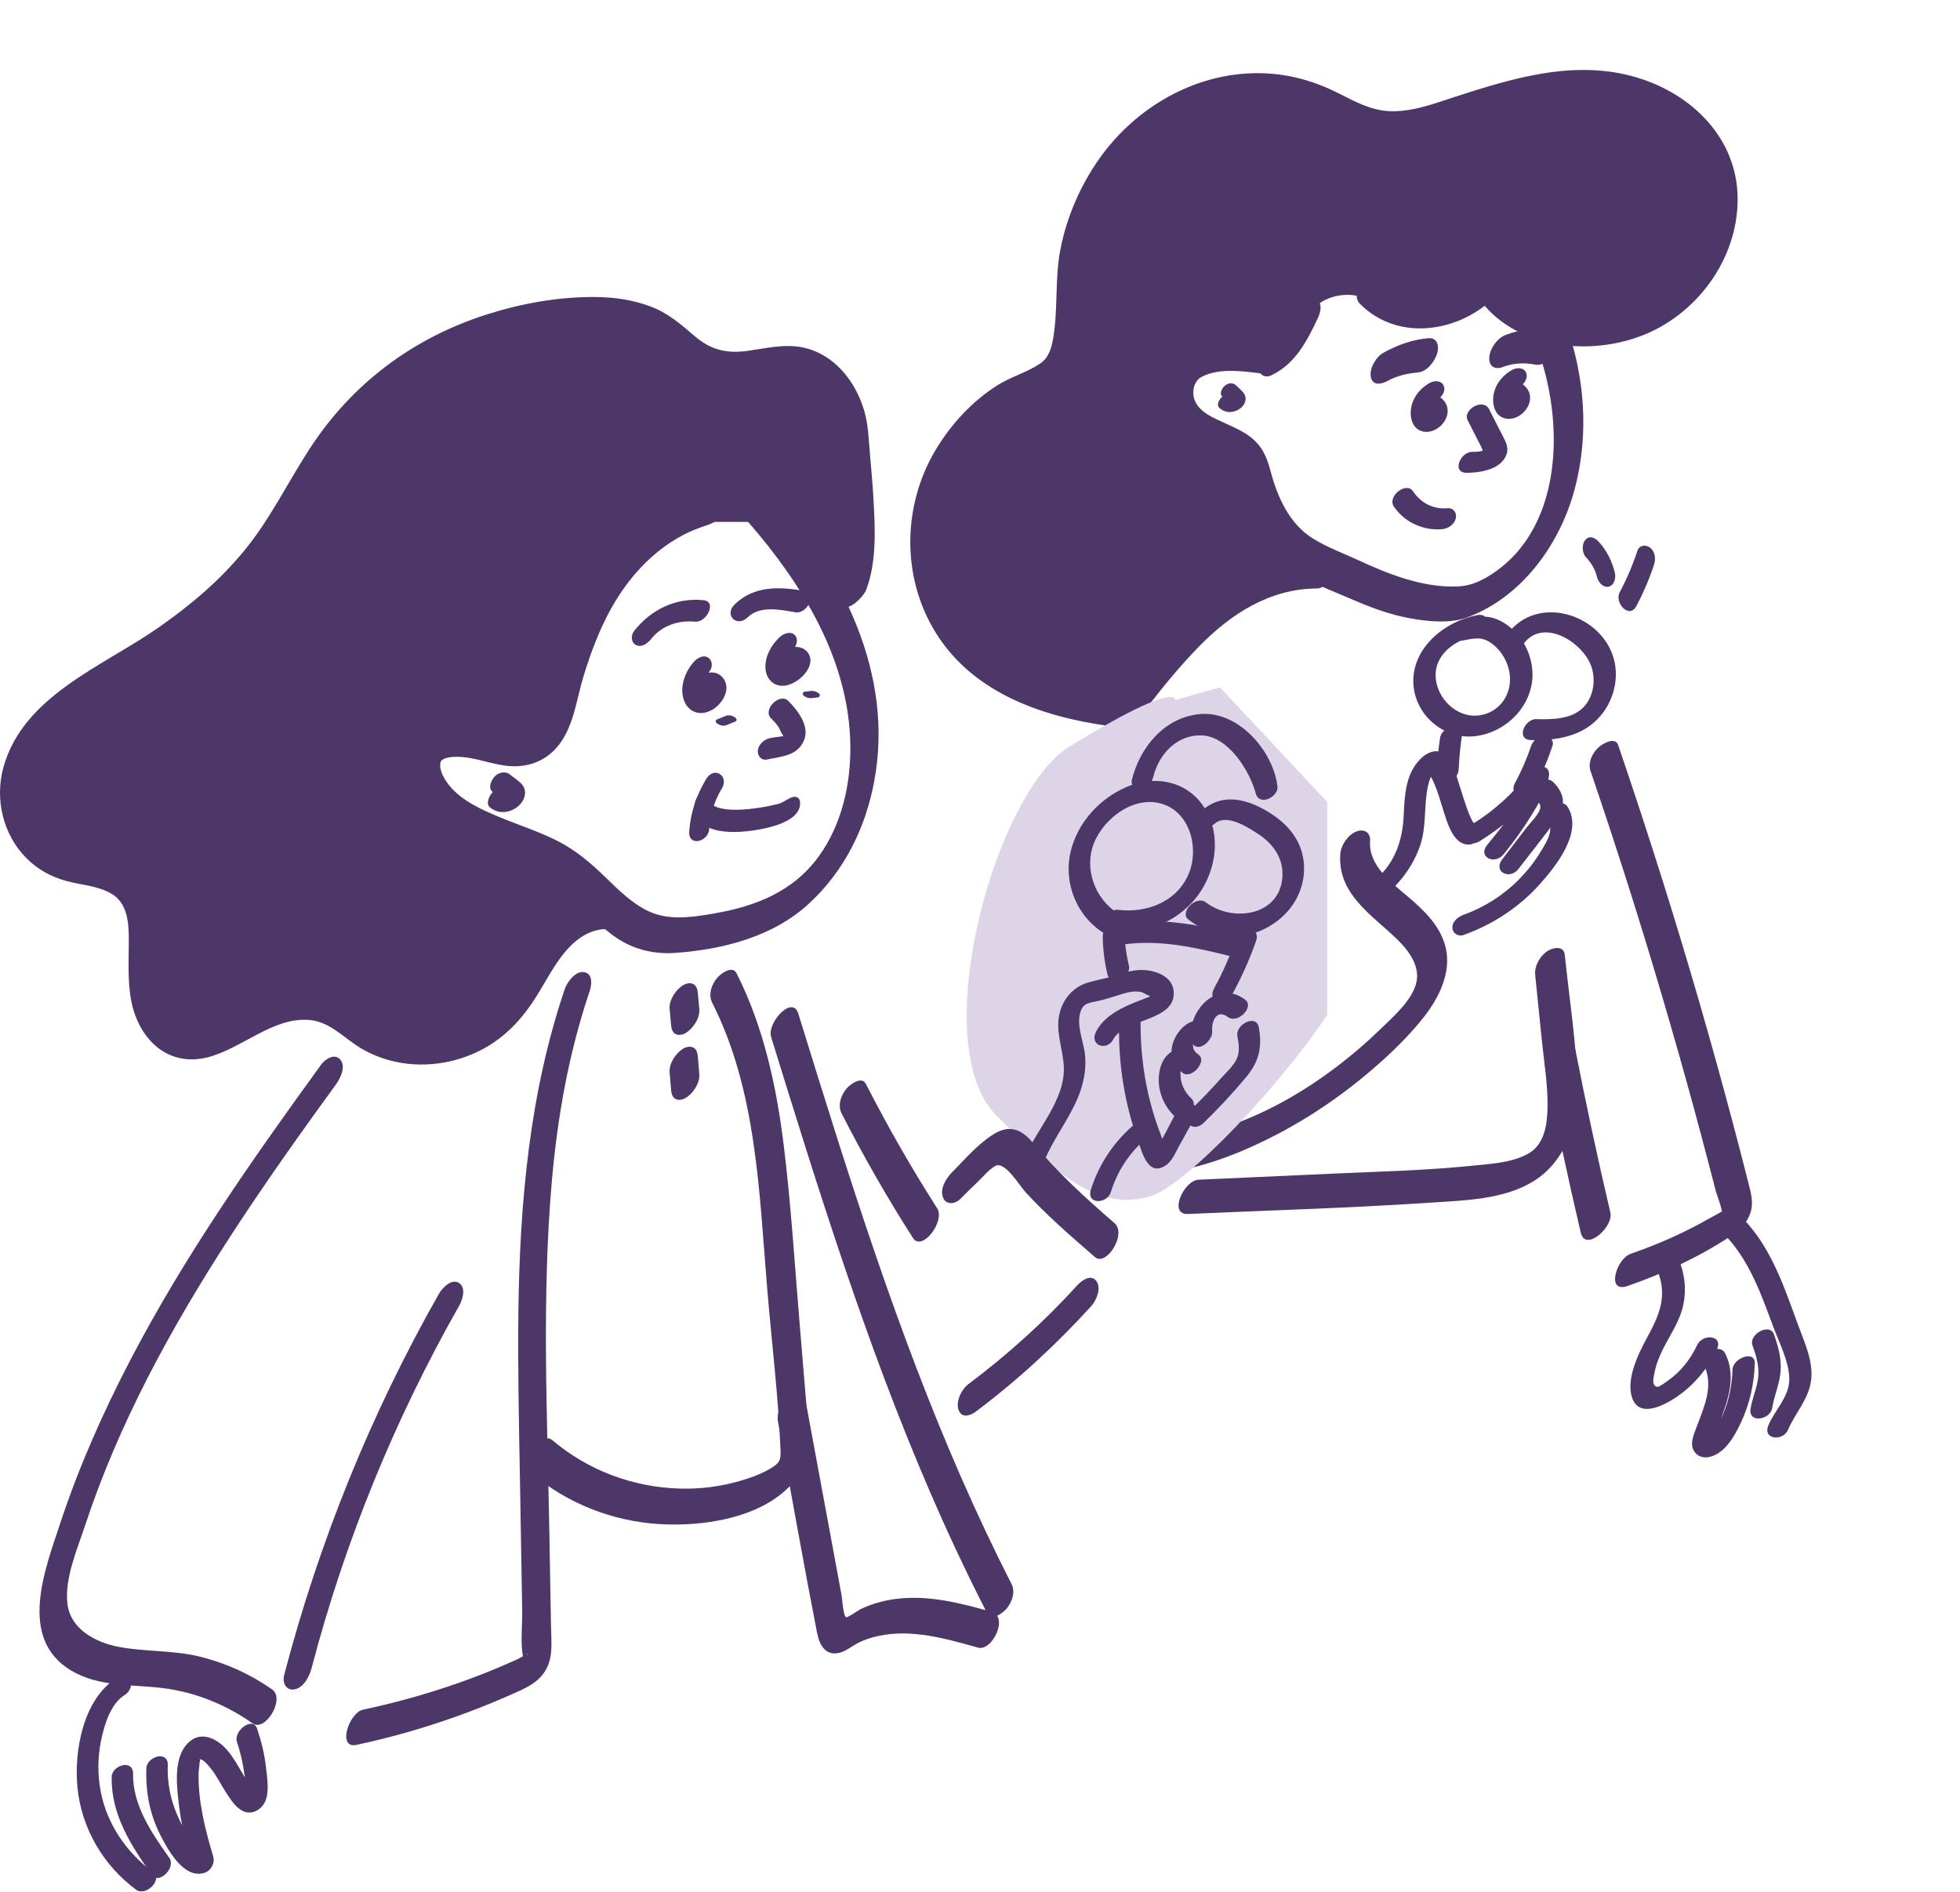 <svg width="231" height="223" viewBox="0 0 231 223" fill="none" xmlns="http://www.w3.org/2000/svg">
<path d="M172.972 49.52C173.515 50.587 174.059 51.651 174.602 52.718C174.676 52.862 174.818 53.331 174.952 53.413C175.014 53.637 175.08 53.586 175.151 53.263C175.369 52.995 175.357 52.918 175.115 53.036C174.968 52.999 174.569 53.176 174.403 53.201C174.1 53.245 173.803 53.25 173.495 53.251C172.1 53.253 171.063 55.723 172.859 55.719C174.473 55.715 176.928 55.32 177.553 53.559C177.86 52.696 177.422 51.992 177.038 51.238C176.525 50.236 176.015 49.233 175.503 48.228C174.8 46.847 172.352 48.302 172.972 49.517L172.972 49.52Z" fill="#4C3768"/>
<path d="M164.277 59.692C165.538 61.561 167.749 62.558 169.985 62.359C170.691 62.295 171.404 61.802 171.577 61.084C171.727 60.46 171.31 59.83 170.621 59.89C168.933 60.04 167.47 59.289 166.528 57.89C165.733 56.711 163.467 58.491 164.277 59.692Z" fill="#4C3768"/>
<path d="M156.438 65.314C144.859 65.356 136.902 76.409 130.741 84.796C124.002 93.97 116.632 104.521 115.92 116.257C115.306 126.379 120.962 137.182 131.923 138.295C137.414 138.855 142.908 137.247 147.854 134.978C152.801 132.709 157.318 129.777 161.44 126.279C163.717 124.346 165.928 122.232 167.784 119.888C169.558 117.647 171.072 114.643 170.393 111.707C169.797 109.131 167.822 107.264 165.877 105.618C163.933 103.972 161.266 101.936 161.475 99.133C161.549 98.128 160.817 97.638 159.897 97.974C158.915 98.333 158.041 99.567 157.964 100.604C157.608 105.381 161.706 107.808 164.707 110.737C166.084 112.083 167.468 113.963 166.875 115.992C166.281 118.021 164.192 119.826 162.677 121.295C156.086 127.673 147.018 133.359 137.712 134.26C133.031 134.713 128.452 133.486 124.989 130.227C121.68 127.115 119.879 122.711 119.467 118.24C118.498 107.766 124.758 98.168 130.456 89.953C133.751 85.205 137.22 80.399 141.255 76.244C145.018 72.37 149.636 69.371 155.201 69.349C156.922 69.343 158.835 65.304 156.435 65.311L156.438 65.314Z" fill="#4C3768"/>
<path d="M153.117 101.082C148.947 106.403 141.948 108.401 135.763 110.297C134.06 110.82 132.785 114.891 135.407 114.085C142.892 111.787 150.355 109.095 155.35 102.722C155.853 102.079 156.418 100.673 155.6 100.043C154.782 99.412 153.584 100.487 153.117 101.082Z" fill="#4C3768"/>
<path d="M187.484 90.943C190.474 99.704 193.28 108.525 195.896 117.404C197.185 121.774 198.428 126.157 199.627 130.552C200.212 132.706 200.789 134.862 201.353 137.02C201.637 138.099 201.915 139.18 202.192 140.261C202.371 140.954 203.166 142.812 202.957 143.497L203.896 141.982C203.261 142.712 202.079 143.222 201.245 143.702C200.288 144.251 199.306 144.757 198.312 145.239C196.32 146.202 194.269 147.031 192.178 147.757C190.503 148.337 189.236 152.442 191.822 151.545C196.064 150.077 200.216 148.14 203.974 145.675C204.976 145.02 205.845 144.188 206.26 143.039C206.699 141.825 206.394 140.703 206.089 139.503C205.471 137.07 204.841 134.641 204.196 132.213C201.665 122.689 198.92 113.218 195.966 103.818C194.28 98.454 192.524 93.115 190.709 87.796C190.356 86.761 188.823 87.665 188.381 88.086C187.606 88.821 187.126 89.911 187.478 90.946L187.484 90.943Z" fill="#4C3768"/>
<path d="M143.691 48.043C144.05 48.38 144.449 48.557 144.949 48.556C145.511 48.555 146.117 48.276 146.475 47.84C146.851 47.38 146.938 46.777 146.56 46.297C146.305 45.974 145.963 45.698 145.67 45.408C145.308 45.05 144.734 45.132 144.362 45.449C144.064 45.704 143.658 46.342 144.036 46.716C144.226 46.904 144.415 47.093 144.607 47.281C144.697 47.369 144.791 47.453 144.875 47.547C144.911 47.584 144.942 47.624 144.973 47.667C144.908 47.59 144.887 47.497 144.907 47.388L145.142 46.942C145.207 46.85 145.347 46.807 145.442 46.763C145.351 46.784 145.34 46.787 145.409 46.774C145.478 46.763 145.468 46.759 145.374 46.766L145.446 46.769C145.352 46.742 145.345 46.743 145.424 46.778C145.389 46.763 145.222 46.637 145.329 46.737C144.957 46.389 144.4 46.453 144.021 46.778C143.732 47.026 143.307 47.683 143.695 48.046L143.691 48.043Z" fill="#4C3768"/>
<path d="M180.932 114.901C181.199 117.516 181.466 120.131 181.734 122.745C182 125.34 182.45 128.007 182.387 130.617C182.341 132.606 181.998 134.915 180.091 135.966C178.089 137.07 175.454 137.175 173.236 137.399C168.039 137.923 162.802 138.051 157.588 138.285C152.374 138.52 146.699 138.776 141.255 139.022C139.534 139.101 137.638 143.168 140.021 143.061C149.487 142.633 158.978 142.371 168.432 141.733C172.492 141.461 177.217 141.401 180.774 139.175C184.453 136.876 185.953 132.475 185.9 128.32C185.833 123.063 184.955 117.743 184.42 112.516C184.306 111.419 183.054 111.643 182.404 112.061C181.505 112.637 180.823 113.818 180.935 114.898L180.932 114.901Z" fill="#4C3768"/>
<path d="M182.1 125.644C183.377 132.215 184.778 138.76 186.308 145.275C186.848 147.575 190.191 144.583 189.792 142.893C188.263 136.375 186.862 129.834 185.585 123.262C185.137 120.964 181.769 123.942 182.1 125.644Z" fill="#4C3768"/>
<path d="M195.311 149.677C196.594 152.703 195.544 155.03 194.07 157.727C193.054 159.588 191.546 162.697 192.414 164.865C193.326 167.142 196.228 165.54 197.541 164.658C199.626 163.261 201.268 161.296 202.34 159.033C203.147 157.329 200.68 157.128 200.036 158.484C199.233 160.177 198.102 161.636 196.558 162.715C196.401 162.826 195.565 163.455 195.344 163.434C194.604 163.358 194.894 162.313 194.965 161.909C195.147 160.867 195.544 159.878 196.017 158.936C196.884 157.212 198.021 155.621 198.405 153.693C198.765 151.893 198.552 150.071 197.836 148.384C197.234 146.959 194.77 148.407 195.305 149.673L195.311 149.677Z" fill="#4C3768"/>
<path d="M203.662 145.931C206.301 148.902 207.612 152.645 208.976 156.313C209.691 158.24 210.951 160.611 210.878 162.707C210.81 164.629 209.154 166.247 208.423 167.95C207.691 169.654 210.132 169.884 210.727 168.499C211.553 166.571 213.096 164.952 213.43 162.824C213.789 160.528 212.663 158.175 211.892 156.073C210.367 151.903 208.913 147.505 205.913 144.129C204.953 143.048 202.71 144.859 203.662 145.931Z" fill="#4C3768"/>
<path d="M206.542 158.532C206.977 159.767 207.367 161.032 207.212 162.355C207.062 163.601 206.515 164.768 206.317 166.008C206.033 167.784 208.644 167.316 208.865 165.928C209.101 164.448 209.75 163.069 209.859 161.564C209.968 160.058 209.561 158.623 209.073 157.24C208.585 155.857 206.083 157.225 206.542 158.53L206.542 158.532Z" fill="#4C3768"/>
<path d="M200.806 160.81C202.041 163.326 200.827 165.8 199.939 168.208C199.632 169.039 199.146 170.073 199.614 170.935C199.994 171.638 200.744 171.866 201.503 171.687C203.336 171.254 204.473 169.158 205.2 167.602C206.217 165.417 206.733 163.092 206.817 160.687C206.875 159.039 204.237 160.038 204.191 161.391C204.13 163.174 203.797 164.945 203.1 166.597C202.817 167.274 202.489 167.954 202.084 168.565C202.053 168.614 201.458 169.378 201.425 169.334C201.771 169.793 202.356 168.494 202.399 168.374C203.435 165.52 204.795 162.488 203.339 159.521C202.658 158.131 200.207 159.583 200.808 160.81L200.806 160.81Z" fill="#4C3768"/>
<path d="M163.78 105.07C165.387 103.547 166.63 101.79 167.359 99.686C168.153 97.392 167.788 95.033 168.281 92.706C168.353 92.345 168.456 91.991 168.59 91.646C168.917 91.34 168.912 91.174 168.573 91.145C168.237 90.98 168.241 91.076 168.584 91.437C168.758 91.729 168.91 92.033 169.04 92.346C169.458 93.292 169.727 94.294 170.039 95.274C170.502 96.724 171.232 99.669 173.201 99.521C174.576 99.418 175.619 96.92 173.837 97.053C173.234 97.099 171.707 91.324 171.389 90.659C171.028 89.906 170.578 88.837 169.691 88.591C168.805 88.345 167.965 88.879 167.384 89.464C165.607 91.255 165.542 93.885 165.426 96.237C165.293 98.958 164.449 101.467 162.429 103.379C161.142 104.594 162.464 106.314 163.78 105.067L163.78 105.07Z" fill="#4C3768"/>
<path d="M174.303 99.18C177.357 97.287 180.028 94.939 182.227 92.09L180.003 91.556C179.54 94.453 177.102 97.337 175.296 99.542C174.099 101.002 176.157 101.961 177.197 100.69C178.375 99.254 179.459 97.746 180.435 96.165C181.33 94.715 182.277 93.184 182.551 91.476C182.783 90.034 181.021 90.038 180.326 90.942C178.452 93.372 176.214 95.454 173.6 97.073C173.058 97.408 172.428 98.063 172.686 98.771C172.92 99.409 173.774 99.507 174.303 99.18Z" fill="#4C3768"/>
<path d="M180.814 93.973C181.305 94.466 181.766 94.836 181.415 95.572C181.089 96.255 180.363 96.944 179.905 97.54C178.956 98.778 178.006 100.019 177.056 101.257C175.91 102.752 177.952 103.719 178.957 102.405C180.453 100.453 182.012 98.534 183.449 96.534C184.592 94.943 184.428 93.538 183.063 92.168C182.042 91.144 179.809 92.962 180.812 93.97L180.814 93.973Z" fill="#4C3768"/>
<path d="M182.49 96.869C183.179 97.955 182.099 99.507 181.53 100.445C180.835 101.589 179.989 102.653 179.05 103.608C177.209 105.479 174.94 106.922 172.473 107.812C171.842 108.041 171.136 108.595 171.174 109.348C171.209 110.007 171.881 110.404 172.504 110.18C175.989 108.924 179.084 106.891 181.55 104.115C183.453 101.972 186.6 98.001 184.741 95.064C183.983 93.869 181.714 95.643 182.49 96.866L182.49 96.869Z" fill="#4C3768"/>
<path d="M174.06 72.502C170.349 73.205 166.52 76.236 166.569 80.321C166.616 84.188 170.165 87.254 173.976 86.739C177.788 86.224 180.935 82.804 180.591 78.916C180.424 77.02 179.525 75.214 178.059 73.987C177.372 73.411 176.546 72.931 175.658 72.748C174.543 72.517 173.553 72.971 172.468 73.097C171.771 73.179 171.038 73.641 170.876 74.371C170.742 74.98 171.132 75.647 171.832 75.565C173.219 75.403 174.325 74.849 175.613 75.689C176.677 76.381 177.447 77.517 177.789 78.733C178.517 81.326 176.997 84.013 174.219 84.317C171.66 84.599 169.35 82.3 169.205 79.809C169.045 77.018 171.655 75.322 174.091 74.864C175.57 74.584 175.91 72.147 174.061 72.496L174.06 72.502Z" fill="#4C3768"/>
<path d="M179.568 75.869C181.868 72.737 186.549 75.688 187.539 78.508C188.135 80.199 187.79 82.345 186.393 83.56C184.997 84.775 182.839 84.794 181.068 84.745C179.671 84.71 178.632 87.165 180.432 87.214C183.276 87.288 186.27 86.842 188.331 84.694C190.194 82.748 190.963 79.792 190.07 77.218C188.328 72.203 181.057 70.106 177.667 74.721C176.553 76.237 178.587 77.205 179.568 75.869Z" fill="#4C3768"/>
<path d="M180.422 87.984C179.918 89.495 179.276 90.936 178.52 92.338C178.21 92.91 178.377 93.628 179.041 93.817C179.705 94.007 180.511 93.467 180.824 92.886C181.686 91.29 182.393 89.625 182.97 87.904C183.19 87.247 182.643 86.713 182.014 86.71C181.272 86.706 180.643 87.321 180.422 87.984Z" fill="#4C3768"/>
<path d="M169.729 86.918C169.507 88.399 169.354 89.883 169.287 91.378C169.254 92.088 170.037 92.361 170.616 92.21C171.31 92.029 171.881 91.399 171.915 90.674C171.973 89.39 172.089 88.111 172.279 86.838C172.546 85.06 169.941 85.529 169.732 86.918L169.729 86.918Z" fill="#4C3768"/>
<path d="M152.452 36.872C151.918 38 151.436 39.835 150.227 40.427C149.243 40.909 148.387 41.929 148.294 43.056C148.216 43.99 148.951 44.666 149.871 44.214C152.715 42.823 154.034 40.196 155.329 37.464C155.674 36.736 155.947 35.449 154.911 35.157C153.876 34.865 152.809 36.117 152.452 36.872Z" fill="#4C3768"/>
<path d="M151.432 40.078C148.516 39.738 145.409 39.373 142.581 40.383C139.39 41.523 137.021 44.914 137.143 48.322C137.289 52.502 141.403 53.022 144.223 54.913C145.841 55.998 146.08 57.449 146.632 59.199C147.184 60.949 147.885 62.709 148.97 64.231C151.406 67.646 155.665 69.038 159.375 70.645C161.532 71.58 163.755 72.413 166.075 72.844C168.159 73.229 170.828 73.519 172.86 72.778C179.225 70.463 183.707 64.341 185.486 58.007C187.461 50.972 186.754 43.242 183.885 36.555C183.115 34.761 179.943 38.042 180.658 39.705C184.409 48.449 184.692 61.995 175.694 67.736C174.483 68.507 173.319 69.028 171.872 69.105C169.75 69.215 167.627 68.814 165.603 68.201C163.699 67.625 161.871 66.842 160.069 66.009C158.266 65.177 156.348 64.474 154.701 63.441C151.972 61.726 150.573 58.62 149.772 55.609C149.397 54.201 148.966 52.984 147.895 51.943C146.921 50.993 145.651 50.461 144.437 49.897C143.112 49.28 141.284 48.598 140.776 47.083C140.445 46.097 140.729 44.895 141.602 44.423C143.827 43.228 147.016 43.825 149.391 44.103C151.175 44.312 153.397 40.311 151.432 40.081L151.432 40.078Z" fill="#4C3768"/>
<path d="M163.578 44.869C164.661 44.269 165.892 44 167.113 43.894C168.182 43.804 169.1 42.594 169.382 41.645C169.636 40.796 169.419 39.766 168.347 39.856C166.437 40.018 164.699 40.652 163.032 41.576C162.161 42.06 161.378 43.409 161.563 44.413C161.769 45.536 162.858 45.268 163.578 44.869Z" fill="#4C3768"/>
<path d="M177.105 43.255C178.365 42.774 179.66 42.711 180.977 42.976C182.734 43.328 185.02 39.356 183.019 38.955C181.131 38.577 179.252 38.781 177.458 39.467C176.455 39.849 175.613 41.035 175.524 42.096C175.435 43.157 176.174 43.61 177.102 43.255L177.105 43.255Z" fill="#4C3768"/>
<path d="M168.552 45.101C167.5 45.669 166.658 46.615 166.365 47.795C166.098 48.868 166.305 50.371 167.495 50.79C168.782 51.243 170.235 50.182 170.553 48.929C170.868 47.688 169.986 46.717 168.86 46.377C167.558 45.983 165.998 48.3 167.598 48.785C167.851 48.862 167.842 48.997 168.007 49.126C168.245 49.315 169.012 48.802 168.979 48.45C168.967 48.321 168.893 48.2 168.882 48.065C168.853 47.723 168.987 47.354 169.256 47.21C169.824 46.902 170.406 46.2 170.169 45.512C169.932 44.825 169.086 44.815 168.552 45.104L168.552 45.101Z" fill="#4C3768"/>
<path d="M178.265 43.566C177.213 44.134 176.371 45.08 176.078 46.26C175.811 47.333 176.019 48.836 177.208 49.255C178.496 49.708 179.948 48.648 180.267 47.395C180.586 46.142 179.7 45.182 178.574 44.842C177.271 44.448 175.711 46.765 177.312 47.25C177.564 47.327 177.555 47.463 177.721 47.591C177.958 47.78 178.726 47.267 178.692 46.916C178.68 46.786 178.607 46.665 178.596 46.531C178.567 46.188 178.7 45.82 178.969 45.675C179.537 45.367 180.12 44.665 179.882 43.978C179.645 43.29 178.799 43.28 178.265 43.569L178.265 43.566Z" fill="#4C3768"/>
<path d="M160.259 35.785C165.026 40.602 172.811 39.007 176.894 34.234L174.165 34.987C178.287 40.937 186.772 42.005 193.196 39.671C199.908 37.231 204.866 30.539 204.792 23.326C204.722 16.265 199.393 11.069 192.908 9.129C184.999 6.764 177.006 9.618 169.516 12.058C167.65 12.666 165.645 13.21 163.662 13.095C161.491 12.97 159.637 11.943 157.742 10.985C154.483 9.338 151.105 8.499 147.446 8.636C140.119 8.907 133.381 13.069 129.304 19.07C127.213 22.143 125.746 25.59 125.006 29.234C124.293 32.733 124.718 36.279 124.139 39.775C123.942 40.975 123.623 42.158 122.564 42.862C121.007 43.896 119.111 44.408 117.515 45.424C114.53 47.331 112.079 49.998 110.266 53.027C106.189 59.84 106.235 68.715 110.773 75.312C115.586 82.307 124.153 84.835 132.188 85.74C133.974 85.938 136.193 81.939 134.23 81.718C127.699 80.983 120.868 79.315 116.028 74.58C111.551 70.201 109.59 63.188 111.497 57.182C112.358 54.468 113.976 52.042 116.111 50.166C118.413 48.141 121.447 47.523 123.791 45.641C129.291 41.228 127.142 33.887 128.497 27.889C129.882 21.755 133.845 16.373 139.776 14.013C142.641 12.874 145.81 12.424 148.877 12.793C152.419 13.221 155.175 15.032 158.407 16.342C161.881 17.748 165.468 17.032 168.916 15.928C172.363 14.825 175.925 13.502 179.606 12.836C186.063 11.669 193.204 12.452 197.995 17.373C202.707 22.216 202.266 30.491 196.567 34.369C190.999 38.156 181.449 37.693 177.395 31.84C176.607 30.703 175.242 31.918 174.665 32.594C171.758 35.992 165.797 34.901 162.992 32.066C161.735 30.795 158.889 34.4 160.259 35.785Z" fill="#4C3768"/>
<path d="M126 88C139 80 138.5 82.5 138.5 82.5L143.778 81L156.42 94.5V119.589C150.977 127.834 139.714 139.813 135.5 141C130.232 142.484 125.868 139.873 117.44 131.462C109.012 123.052 117.322 93.341 126 88Z" fill="#DDD4E7"/>
<path d="M66.568 116.534C62.409 128.802 61.253 141.748 61.094 154.633C61.014 161.26 61.166 167.888 61.282 174.512C61.342 177.967 61.403 181.419 61.461 184.874C61.489 186.506 61.518 188.135 61.544 189.768C61.573 191.501 61.319 193.537 61.639 195.236C61.959 196.934 61.657 194.691 62.257 194.93C62.144 194.887 61.042 195.501 60.95 195.544C60.145 195.91 59.338 196.262 58.525 196.605C56.875 197.295 55.2 197.926 53.507 198.509C50 199.717 46.424 200.698 42.799 201.473C41.115 201.834 39.71 206.117 42.017 205.623C48.558 204.222 54.926 202.117 61.016 199.348C62.355 198.74 63.563 198.117 64.327 196.79C65.221 195.239 64.967 193.373 64.939 191.662C64.875 188.017 64.812 184.369 64.748 180.724C64.509 166.896 63.828 152.952 65.042 139.15C65.709 131.571 67.05 124.021 69.495 116.805C69.752 116.044 69.893 114.729 68.826 114.559C67.82 114.397 66.839 115.738 66.571 116.534H66.568Z" fill="#4C3768"/>
<path d="M36.72 196.594C40.624 181.664 46.502 167.288 54.118 153.869C54.522 153.16 54.972 151.723 54.072 151.178C53.172 150.633 52.091 151.827 51.719 152.485C43.705 166.604 37.593 181.71 33.484 197.416C33.256 198.29 33.718 199.262 34.71 199.08C35.806 198.878 36.472 197.54 36.717 196.594H36.72Z" fill="#4C3768"/>
<path d="M37.853 125.454C29.738 136.635 21.752 148 15.359 160.277C12.14 166.454 9.302 172.845 7.116 179.461C5.308 184.94 2.064 193.053 8.365 196.851C11.633 198.82 15.546 198.48 19.183 198.933C23.027 199.409 26.6 200.868 29.764 203.086C31.269 204.141 33.651 200.199 32.071 199.088C29.521 197.3 26.701 196.02 23.684 195.256C20.472 194.44 17.155 194.682 13.92 194.059C11.295 193.554 8.333 192.003 7.956 189.067C7.569 186.056 9.112 182.544 10.041 179.732C14.026 167.663 20.172 156.467 27.061 145.829C31.03 139.7 35.263 133.754 39.552 127.848C40.082 127.118 40.797 125.774 40.134 124.906C39.471 124.038 38.309 124.822 37.853 125.451V125.454Z" fill="#4C3768"/>
<path d="M27.924 205.274C28.31 206.422 28.593 207.582 28.757 208.781C28.838 209.378 29.193 211.449 28.979 211.795L29.842 211.086L29.55 211.169L30.476 211.158C29.542 210.849 28.959 209.621 28.486 208.827C27.987 207.991 27.506 207.126 26.886 206.37C25.703 204.934 23.725 203.85 22.165 205.393C20.527 207.011 20.786 209.995 21.014 212.075C21.317 214.875 21.937 217.62 22.753 220.314L23.794 218.359L23.454 218.463L24.38 218.451C22.756 217.874 21.507 215.31 20.87 213.843C20.077 212.011 19.696 210.021 19.774 208.026C19.843 206.229 17.305 206.982 17.251 208.386C17.147 211.109 17.643 213.785 18.886 216.225C19.811 218.042 21.672 221.447 24.085 220.709C24.887 220.464 25.36 219.524 25.127 218.754C24.183 215.639 23.301 212.121 23.413 208.839C23.425 208.504 23.514 208.156 23.506 207.824L23.598 207.325C23.356 207.184 23.35 207.172 23.575 207.296C24.039 207.377 24.579 208.078 24.847 208.409C25.582 209.315 26.078 210.396 26.721 211.365C27.24 212.15 27.858 213.122 28.763 213.479C29.764 213.871 30.822 213.231 31.246 212.303C31.759 211.175 31.488 209.499 31.356 208.311C31.183 206.74 30.802 205.211 30.3 203.714C29.798 202.218 27.488 203.968 27.927 205.274H27.924Z" fill="#4C3768"/>
<path d="M13.773 197.719C9.81 200.213 8.711 206.318 9.127 210.627C9.588 215.423 12.172 219.838 16.034 222.687C17.196 223.547 19.203 221.482 18.072 220.649C14.929 218.33 12.599 214.967 11.866 211.094C11.491 209.101 11.503 207.06 11.918 205.075C12.305 203.233 13.023 200.796 14.704 199.737C16.094 198.861 15.373 196.712 13.773 197.722V197.719Z" fill="#4C3768"/>
<path d="M13.161 209.41C13.089 213.863 15.431 217.459 17.911 220.972C18.716 222.111 20.786 220.115 19.95 218.933C17.902 216.034 15.624 212.752 15.685 209.049C15.713 207.253 13.184 208.003 13.161 209.41Z" fill="#4C3768"/>
<path d="M78.92 118.902L79.09 120.77C79.128 121.171 79.214 121.624 79.6 121.846C79.955 122.051 80.454 121.944 80.786 121.751C81.665 121.235 82.513 119.998 82.418 118.925L82.248 117.056C82.21 116.655 82.124 116.202 81.737 115.98C81.383 115.776 80.884 115.882 80.552 116.075C79.673 116.592 78.825 117.829 78.92 118.902Z" fill="#4C3768"/>
<path d="M78.92 126.383L79.09 128.421C79.124 128.819 79.217 129.275 79.6 129.497C79.955 129.702 80.454 129.595 80.786 129.402C81.671 128.88 82.507 127.651 82.418 126.576L82.248 124.537C82.213 124.139 82.121 123.683 81.737 123.461C81.383 123.256 80.884 123.363 80.552 123.556C79.667 124.078 78.83 125.307 78.92 126.383Z" fill="#4C3768"/>
<path d="M83.941 118.175C89.172 128.491 89.478 140.511 90.415 151.804C90.946 158.178 91.744 164.597 91.995 170.988C92.041 172.133 91.796 172.456 90.822 173.044C89.72 173.71 88.483 174.146 87.254 174.506C84.936 175.184 82.536 175.49 80.122 175.42C74.594 175.265 69.305 173.278 65.08 169.704C63.727 168.562 61.282 172.441 62.773 173.702C66.928 177.214 72.238 179.262 77.665 179.602C82.675 179.916 89.256 178.982 92.961 175.259C95.594 172.614 95.367 169.5 95.078 166.048C94.79 162.596 94.504 159.152 94.219 155.703C93.648 148.813 93.218 141.892 92.376 135.028C91.534 128.165 90.034 121.062 86.804 114.688C86.311 113.714 84.933 114.749 84.523 115.233C83.851 116.026 83.45 117.206 83.941 118.175Z" fill="#4C3768"/>
<path d="M90.879 122.198C96.457 140.219 102.049 158.287 109.53 175.628C111.643 180.531 113.91 185.37 116.344 190.122C116.84 191.094 118.216 190.065 118.625 189.577C119.294 188.784 119.701 187.602 119.208 186.636C110.703 170.027 104.491 152.381 98.833 134.636C97.221 129.581 95.652 124.514 94.083 119.444C93.391 117.206 90.369 120.54 90.882 122.195L90.879 122.198Z" fill="#4C3768"/>
<path d="M91.701 167.585C93.233 175.864 94.683 184.161 96.298 192.424C96.569 193.811 97.273 195.189 98.937 194.771C99.716 194.575 100.336 194.036 101.031 193.664C101.821 193.243 102.669 192.972 103.54 192.784C107.465 191.934 111.508 193.113 115.274 194.163C116.944 194.63 118.914 190.515 116.86 189.941C113.308 188.949 109.717 188.003 105.997 188.378C104.396 188.539 102.848 188.946 101.394 189.644C101.172 189.75 99.903 190.668 99.719 190.578C99.373 190.405 99.254 188.358 99.188 188C97.757 180.277 96.33 172.557 94.9 164.834C94.698 163.743 93.429 164.133 92.846 164.603C91.996 165.292 91.499 166.509 91.698 167.585H91.701Z" fill="#4C3768"/>
<path d="M99.194 131.222C101.755 136.24 104.555 141.128 107.589 145.875C108.664 147.559 111.424 143.914 110.449 142.388C107.416 137.641 104.615 132.753 102.054 127.735C101.558 126.763 100.183 127.793 99.773 128.28C99.104 129.073 98.698 130.256 99.191 131.222H99.194Z" fill="#4C3768"/>
<path d="M113.175 141.295C113.853 140.612 114.536 139.934 115.237 139.271C115.86 138.682 116.537 137.837 117.284 137.408C118.415 136.753 120.142 139.706 120.855 140.482C123.384 143.239 126.227 145.693 129.051 148.142C130.38 149.295 132.834 145.425 131.358 144.144C127.923 141.168 124.609 138.152 121.705 134.645C120.402 133.07 118.971 132.502 117.123 133.647C115.274 134.792 113.757 136.574 112.269 138.08C111.557 138.801 110.758 139.986 111.121 141.062C111.444 142.025 112.543 141.93 113.175 141.292V141.295Z" fill="#4C3768"/>
<path d="M126.931 151.501C123.038 155.784 118.732 159.657 114.109 163.132C113.325 163.72 112.633 165.133 112.961 166.114C113.316 167.172 114.328 166.861 115.015 166.345C119.946 162.639 124.48 158.463 128.63 153.898C129.227 153.24 129.832 151.769 129.212 150.956C128.543 150.08 127.444 150.939 126.931 151.501Z" fill="#4C3768"/>
<path d="M140.413 129.457C139.822 128.877 139.401 128.225 139.214 127.412C139.121 127.011 139.136 126.668 139.121 126.253C139.095 125.54 139.049 126.241 139.456 126.489C140.488 127.124 142.299 125.056 141.255 124.283C141.002 124.096 140.788 123.92 140.664 123.614C140.63 123.53 140.592 123.069 140.578 123.054C141.431 124.049 142.963 122.475 142.865 121.54C142.749 120.453 143.346 118.827 144.713 119.848C145.87 120.713 147.88 118.651 146.752 117.809C143.436 115.328 139.972 119.115 140.332 122.53L142.619 121.016C140.252 118.25 136.007 123.943 139.216 126.322L141.016 124.116C139.101 122.939 137.201 123.845 136.707 126.013C136.252 128.015 136.927 130.074 138.377 131.496C139.404 132.505 141.446 130.466 140.416 129.457H140.413Z" fill="#4C3768"/>
<path d="M145.832 122.071C146.011 123.095 146.178 124.032 145.65 124.99C145.247 125.722 144.505 126.394 143.949 127.02C142.792 128.323 141.581 129.581 140.332 130.798C139.046 132.052 140.575 133.584 141.861 132.326C143.609 130.622 145.281 128.842 146.841 126.962C148.384 125.105 148.776 123.47 148.364 121.082C148.079 119.438 145.598 120.727 145.832 122.071Z" fill="#4C3768"/>
<path d="M123 136.984C124.171 134.054 126.282 131.588 127.32 128.597C127.802 127.213 128.03 125.771 127.877 124.309C127.707 122.668 126.715 120.574 127.45 118.959C127.796 118.198 128.48 118.163 129.224 118.002C130.063 117.82 130.873 117.578 131.692 117.313C132.56 117.033 133.486 116.727 134.412 116.886C134.793 116.952 135.118 117.261 135.444 117.333C135.638 117.595 135.831 117.543 136.024 117.171L135.718 117.362C133.385 118.282 130.449 119.176 129.195 121.54C128.318 123.193 130.432 123.94 131.211 122.472C132.529 119.989 138.706 120.384 138.322 116.756C138.123 114.887 135.831 114.236 134.276 114.31C133.195 114.362 132.183 114.723 131.159 115.043C130.196 115.343 129.204 115.493 128.24 115.784C126.524 116.3 125.33 117.63 124.895 119.357C124.356 121.489 125.232 123.45 125.371 125.561C125.636 129.633 122.089 133.096 120.656 136.69C119.958 138.44 122.455 138.362 123.006 136.981L123 136.984Z" fill="#4C3768"/>
<path d="M131.891 120.967C131.825 125.598 132.583 130.192 134.158 134.55C134.645 135.897 135.312 138.581 137.273 137.411C138.118 136.906 138.498 135.899 138.957 135.069C139.583 133.935 140.205 132.802 140.831 131.669C141.737 130.028 139.614 129.281 138.815 130.737C137.887 132.424 137.056 134.27 135.96 135.853L136.823 135.144L136.566 135.274L137.492 135.262C137.192 135.115 136.929 134.048 136.811 133.736C136.554 133.076 136.318 132.407 136.102 131.732C135.701 130.475 135.375 129.197 135.118 127.902C134.602 125.29 134.386 122.636 134.426 119.975C134.438 119.251 133.535 119.104 133.013 119.294C132.298 119.553 131.903 120.24 131.891 120.964V120.967Z" fill="#4C3768"/>
<path d="M133.472 132.695C131.179 134.7 129.486 137.281 128.572 140.185C128.007 141.979 130.47 141.912 130.922 140.476C131.698 138.005 133.051 135.928 135 134.224C136.361 133.036 134.813 131.522 133.472 132.695Z" fill="#4C3768"/>
<path d="M145.12 117.376C146.27 115.294 147.251 113.142 148.03 110.896C148.647 109.117 146.169 109.186 145.679 110.605C144.981 112.623 144.136 114.576 143.104 116.445C142.198 118.085 144.318 118.83 145.12 117.376Z" fill="#4C3768"/>
<path d="M133.054 113.815C132.71 112.373 132.526 110.916 132.503 109.434C132.491 108.713 131.626 108.557 131.09 108.753C130.392 109.01 129.959 109.699 129.968 110.423C129.991 111.905 130.173 113.362 130.519 114.804C130.908 116.43 133.368 115.141 133.051 113.815H133.054Z" fill="#4C3768"/>
<path d="M132.289 107.94C129.449 106.51 127.851 103.075 128.719 99.978C129.587 96.88 133.252 93.8 136.696 94.657C140.139 95.513 141.307 99.675 140.208 102.688C138.939 106.166 135.26 107.649 131.773 107.219C130.426 107.055 129.134 109.549 130.784 109.751C134.576 110.218 138.492 108.86 140.924 105.849C143.118 103.127 143.949 99.121 142.351 95.903C140.552 92.275 136.618 91.205 132.976 92.661C129.674 93.985 126.977 96.924 126.172 100.416C125.273 104.324 127.136 108.502 130.729 110.311C131.958 110.931 133.668 108.632 132.289 107.937V107.94Z" fill="#4C3768"/>
<path d="M143.176 97.056C144.563 95.845 147.092 97.497 148.289 98.282C150.06 99.441 151.297 101.16 151.141 103.36C150.813 107.98 145.224 108.716 142.115 106.339C140.967 105.463 138.954 107.522 140.076 108.378C142.484 110.218 145.63 110.896 148.497 109.708C151.363 108.52 153.408 105.999 153.665 103C153.936 99.81 152.266 97.419 149.645 95.784C147.072 94.181 144.145 93.345 141.645 95.528C140.283 96.716 141.832 98.23 143.173 97.056H143.176Z" fill="#4C3768"/>
<path d="M135.92 91.551C136.575 88.878 138.697 86.582 141.601 86.66C144.719 86.741 147.262 90.769 148 93.5C148.435 95.115 150.887 93.826 150.532 92.511C150 88.5 145.985 83.764 141.457 84.148C137.27 84.503 134.343 88.047 133.397 91.912C133.232 92.586 133.867 93.059 134.478 92.993C135.231 92.909 135.753 92.234 135.92 91.551Z" fill="#4C3768"/>
<path d="M132.327 111.311C136.805 110.657 141.218 111.729 145.544 112.811C146.862 113.14 148.159 110.685 146.533 110.279C141.988 109.145 137.388 108.104 132.687 108.791C131.315 108.993 130.55 111.574 132.327 111.314V111.311Z" fill="#4C3768"/>
<path d="M88.197 61.532C94.608 68.906 100.122 77.855 100.22 87.926C100.264 92.448 99.208 97.143 96.537 100.86C93.475 105.125 88.959 106.838 83.944 107.686C81.417 108.116 78.724 108.502 76.333 107.337C74.332 106.362 72.771 104.739 71.185 103.216C69.515 101.613 67.805 100.165 65.726 99.109C63.534 97.996 61.184 97.249 58.92 96.312C56.8 95.435 54.421 94.388 52.95 92.557C52.408 91.882 51.704 90.778 51.915 89.844C52.03 89.327 53.045 89.189 53.775 89.183C55.973 89.166 58.023 90.169 60.206 90.288C62.522 90.412 64.558 89.535 65.957 87.663C67.655 85.388 67.97 82.302 68.783 79.652C69.631 76.892 70.649 74.167 72.062 71.643C74.582 67.15 78.406 63.369 83.421 61.858C84.466 61.544 85.253 60.419 85.429 59.372C85.561 58.594 85.264 57.388 84.203 57.708C72.789 61.152 67.479 72.771 64.722 83.412C64.506 84.246 64.44 85.463 63.572 85.864C62.496 86.363 61.005 86.034 59.906 85.8C57.544 85.301 55.162 84.468 52.78 85.388C50.398 86.308 48.697 88.944 48.59 91.568C48.483 94.192 49.991 96.358 52.042 97.878C56.422 101.131 62.233 101.636 66.516 105.085C68.469 106.657 70.086 108.606 72.091 110.12C74.326 111.81 76.866 112.494 79.658 112.289C85.259 111.879 91.142 110.368 95.355 106.472C99.569 102.576 101.994 97.549 103.018 92.151C105.437 79.389 99.214 67.421 91.061 58.046C89.688 56.468 87.032 60.188 88.2 61.532H88.197Z" fill="#4C3768"/>
<path d="M90.164 60.488C90.986 59.609 92.711 59.338 93.752 58.798C95.306 57.991 96.5 56.699 97.077 55.035L93.951 55.822C93.763 58.366 95.145 61.091 96.111 63.361C97.129 65.754 98.493 68.194 99.023 70.758C99.445 72.794 101.786 70.322 102.086 69.518C103.323 66.21 103.15 62.426 102.954 58.96C102.85 57.105 102.683 55.257 102.522 53.405C102.377 51.762 102.334 50.092 101.881 48.497C100.875 44.95 98.297 41.671 94.536 40.93C92.411 40.511 90.213 41.056 88.108 41.348C85.639 41.688 83.77 41.238 81.867 39.609C80.194 38.175 78.677 36.843 76.569 36.079C74.461 35.315 72.434 35.035 70.297 35.003C65.96 34.943 61.524 35.739 57.397 37.048C48.694 39.814 41.513 45.183 36.526 52.834C33.945 56.797 31.881 61.094 28.881 64.774C25.882 68.454 22.427 71.332 18.675 73.956C12.134 78.53 2.707 81.988 0.391 90.469C-0.63 94.21 0.368 98.403 3.145 101.16C4.492 102.498 6.035 103.337 7.86 103.83C9.686 104.324 11.589 104.387 13.184 105.347C15.367 106.662 15.186 109.633 15.171 111.862C15.157 114.091 15.044 116.606 15.693 118.881C16.852 122.951 20.12 125.685 24.454 124.603C28.48 123.597 32.221 119.781 36.535 120.205C38.779 120.424 40.345 122.109 42.139 123.282C43.684 124.295 45.481 124.952 47.301 125.255C51.056 125.881 55.087 124.972 58.225 122.83C60.024 121.601 61.446 120.041 62.675 118.25C63.984 116.341 64.979 114.198 66.424 112.387C67.672 110.824 69.337 109.532 71.413 109.48C72.492 109.454 73.322 108.459 73.668 107.504C73.887 106.905 74.098 105.229 72.999 105.258C68.745 105.365 65.648 108.465 63.427 111.813C61.207 115.161 59.704 118.783 55.742 120.346C52.477 121.636 48.604 121.529 45.478 119.897C43.736 118.985 42.361 117.503 40.575 116.672C38.79 115.842 36.861 115.79 34.983 116.272C33.106 116.753 31.286 117.711 29.539 118.605C27.705 119.542 25.602 120.785 23.468 120.649C18.989 120.361 18.456 114.772 18.482 111.386C18.514 107.288 18.718 102.339 14.11 100.739C12.463 100.168 10.704 100.035 9.052 99.496C7.399 98.957 5.888 97.783 4.858 96.318C2.877 93.495 2.782 90.045 5.008 87.36C7.385 84.494 10.915 82.743 14.035 80.828C21.493 76.249 28.379 70.833 33.27 63.479C35.759 59.736 37.706 55.626 40.451 52.056C42.9 48.872 45.991 46.285 49.481 44.307C52.97 42.328 57.011 40.875 61.066 40.044C65.12 39.214 69.337 38.758 73.311 39.791C75.384 40.33 77.112 41.426 78.695 42.839C80.192 44.174 81.668 45.351 83.719 45.636C87.675 46.184 91.762 43.684 95.372 46.259C98.253 48.312 98.882 51.643 99.165 54.925C99.447 58.207 99.814 61.803 99.724 65.252C99.69 66.585 99.632 67.992 99.162 69.249L102.225 68.01C101.717 65.561 100.434 63.231 99.456 60.95C98.576 58.899 97.106 56.283 97.276 53.979C97.334 53.212 96.731 52.684 96.004 52.829C95.142 52.999 94.418 53.994 94.15 54.767C94.069 55 92.284 55.603 91.88 55.77C90.548 56.327 89.455 57.033 88.466 58.095C87.86 58.743 87.266 60.229 87.883 61.036C88.558 61.919 89.645 61.048 90.164 60.491V60.488Z" fill="#4C3768"/>
<path d="M90.868 84.644C91.159 84.932 91.445 85.232 91.681 85.567C91.918 85.901 92.036 86.371 92.287 86.657C92.347 87.037 92.425 87.049 92.517 86.697C92.341 86.752 92.166 86.787 91.981 86.801C91.572 86.864 91.165 86.89 90.761 86.98C90.069 87.133 89.412 87.683 89.319 88.422C89.241 89.05 89.723 89.653 90.401 89.503C92.111 89.128 94.049 89.097 94.79 87.156C95.416 85.518 94 83.689 92.907 82.602C91.886 81.587 89.844 83.623 90.868 84.641V84.644Z" fill="#4C3768"/>
<path d="M81.853 95.187C82.143 98.466 86.661 98.34 89.998 97.647C91.883 97.255 94.498 96.372 94.285 94.459C94.229 93.95 93.755 93.75 93.169 94.016C92.671 94.243 92.239 94.604 91.709 94.74C89.383 95.34 83.695 96.214 83.5 94C83.356 92.356 81.732 93.835 81.853 95.187Z" fill="#4C3768"/>
<path d="M88.119 72.748C89.593 71.326 91.961 71.848 93.763 72.159C95.104 72.39 96.399 69.91 94.752 69.627C91.82 69.123 88.875 69.016 86.591 71.219C85.296 72.468 86.827 73.996 88.119 72.748Z" fill="#4C3768"/>
<path d="M82.905 70.729C79.658 70.4 76.719 71.831 74.73 74.363C74.343 74.853 74.352 75.715 74.957 76.015C75.635 76.353 76.356 75.79 76.745 75.294C77.98 73.725 79.972 73.065 81.916 73.261C83.263 73.397 84.555 70.896 82.905 70.729Z" fill="#4C3768"/>
<path d="M81.61 78.181C80.745 79.254 80.183 80.759 80.497 82.141C80.881 83.819 82.375 84.514 83.903 83.666C85.071 83.02 86.153 81.342 85.325 80.047C84.416 78.625 82.536 79.372 81.469 80.151C80.947 80.531 80.434 81.27 80.748 81.939C81.045 82.57 81.91 82.527 82.401 82.166C82.576 82.037 82.917 81.91 83.064 81.774C83.047 81.789 83.202 81.486 83.194 81.526C83.202 81.472 83.165 81.457 83.113 81.304C82.816 80.456 83.073 79.799 83.626 79.112C84.021 78.622 83.995 77.763 83.398 77.46C82.721 77.114 82.003 77.694 81.61 78.181Z" fill="#4C3768"/>
<path d="M91.883 75.09C90.914 75.998 90.178 77.296 90.21 78.654C90.239 79.909 91.104 80.932 92.428 80.805C93.752 80.678 95.398 79.311 95.511 77.965C95.566 77.313 95.205 76.693 94.608 76.407C93.91 76.073 93.135 76.286 92.442 76.503C91.006 76.95 90.937 79.412 92.734 78.853C92.817 78.818 92.904 78.795 92.993 78.787C93.169 78.784 93.158 78.648 92.953 78.38L93.362 77.76C93.25 77.893 93.137 78.022 93.01 78.144C92.918 78.23 92.757 78.262 92.829 78.291C92.936 78.334 92.768 78.034 92.757 77.945C92.688 77.423 93.057 76.95 93.411 76.618C93.858 76.197 94.164 75.332 93.665 74.833C93.166 74.334 92.324 74.671 91.88 75.087L91.883 75.09Z" fill="#4C3768"/>
<path d="M190.896 69.794C191.734 68.217 192.429 66.586 192.985 64.89C193.203 64.228 193.985 64.157 194.473 64.536C195.07 64.997 195.162 65.854 194.946 66.519C194.39 68.216 193.694 69.847 192.856 71.424C192.018 73 190.235 71.033 190.896 69.794Z" fill="#4C3768"/>
<path d="M188.214 67.978C187.994 67.081 187.542 66.335 186.908 65.654C186.449 65.162 186.405 64.166 186.827 63.644C187.308 63.056 187.962 63.347 188.388 63.805C189.346 64.835 189.984 66.114 190.318 67.475C190.466 68.07 190.293 68.963 189.599 69.128C188.905 69.294 188.356 68.567 188.212 67.977L188.214 67.978Z" fill="#4C3768"/>
<path d="M57.769 95.17C58.312 95.577 58.885 95.758 59.569 95.68C60.339 95.594 61.126 95.121 61.55 94.469C61.994 93.783 62.023 92.944 61.432 92.344C61.034 91.94 60.523 91.614 60.079 91.262C59.529 90.827 58.756 91.026 58.294 91.516C57.925 91.911 57.467 92.846 58.04 93.301C58.329 93.529 58.617 93.76 58.908 93.988C59.044 94.094 59.185 94.195 59.315 94.311C59.37 94.357 59.419 94.406 59.468 94.461C59.367 94.365 59.324 94.242 59.335 94.089L59.589 93.443C59.664 93.307 59.849 93.226 59.973 93.151C59.852 93.195 59.837 93.2 59.929 93.171C60.022 93.146 60.007 93.143 59.88 93.166L59.978 93.16C59.846 93.137 59.837 93.14 59.95 93.174C59.901 93.16 59.653 93.013 59.814 93.134C59.252 92.713 58.499 92.886 58.029 93.388C57.671 93.771 57.19 94.735 57.775 95.173L57.769 95.17Z" fill="#4C3768"/>
<path d="M83.581 97.713C83.705 95.995 84.174 94.4 85.073 92.925C85.972 91.451 84.177 90.241 83.24 91.781C82.094 93.661 81.386 95.758 81.228 97.958C81.093 99.833 83.475 99.215 83.584 97.713L83.581 97.713Z" fill="#4C3768"/>
<path d="M95.727 82.259L96.35 82.19C96.416 82.181 96.474 82.158 96.523 82.118C96.572 82.094 96.604 82.054 96.618 81.999C96.633 81.945 96.624 81.895 96.595 81.849C96.572 81.789 96.535 81.74 96.48 81.699C96.347 81.587 96.183 81.506 96.016 81.466L95.828 81.428C95.718 81.414 95.606 81.417 95.496 81.434L94.873 81.503C94.807 81.512 94.749 81.535 94.7 81.575C94.651 81.599 94.62 81.639 94.605 81.694C94.591 81.748 94.6 81.797 94.628 81.844C94.651 81.904 94.689 81.953 94.744 81.993C94.876 82.106 95.041 82.187 95.208 82.227L95.395 82.265C95.505 82.279 95.618 82.276 95.727 82.259Z" fill="#4C3768"/>
<path d="M85.605 85.46C85.959 85.316 86.311 85.174 86.666 85.03C86.767 84.99 86.83 84.886 86.807 84.779C86.781 84.658 86.64 84.543 86.542 84.485C86.383 84.393 86.199 84.324 86.014 84.306C85.856 84.292 85.703 84.295 85.556 84.355C85.201 84.5 84.849 84.641 84.494 84.785C84.393 84.826 84.33 84.929 84.353 85.036C84.379 85.157 84.52 85.272 84.618 85.33C84.777 85.422 84.962 85.492 85.146 85.509C85.305 85.523 85.457 85.52 85.605 85.46Z" fill="#4C3768"/>
<path d="M2 92.5L6 100L14.5 102.5L16.5 109.5L17 117.5L21.5 122.5L25 122L32.5 119L39 118.5L47.5 123L55.5 122.5L60.5 118.5L64 113L68.5 108.5L72 107.5L68 103L61.5 99.5L52 95L51 90L53 87.5H59.5L65 86L69 75.5L75 65L84.24 61.5H91L90 59L92 60L98.5 69.5L97.5 61.5L101.5 67V60.5L100 47.5L93.5 43H82.5L74 38H61L48.5 42L37.5 54L31 65L26.5 69.5L13.5 79L4 85L2 92.5Z" fill="#4C3768"/>
<path d="M111 71L117.5 79L119.5 80.5L130.5 83.5L134.5 82L138 77.5L147.5 69.5L153.5 68L152 64L147.5 54.5L139 50V46L142.5 42.5H148C149 42.5 151.5 41.6 153.5 38C155.5 34.4 159 34.5 160.5 35L170 36.5L177 34L182 38L193.5 38.5L200.5 32.5L203.5 23L200 16L190 10.5L179.5 12L165.5 15L157 13L145.5 10.5L133.5 16L127 27.5L125 42.5L122 44.5L112.5 52L109 60L111 71Z" fill="#4C3768"/>
</svg>

